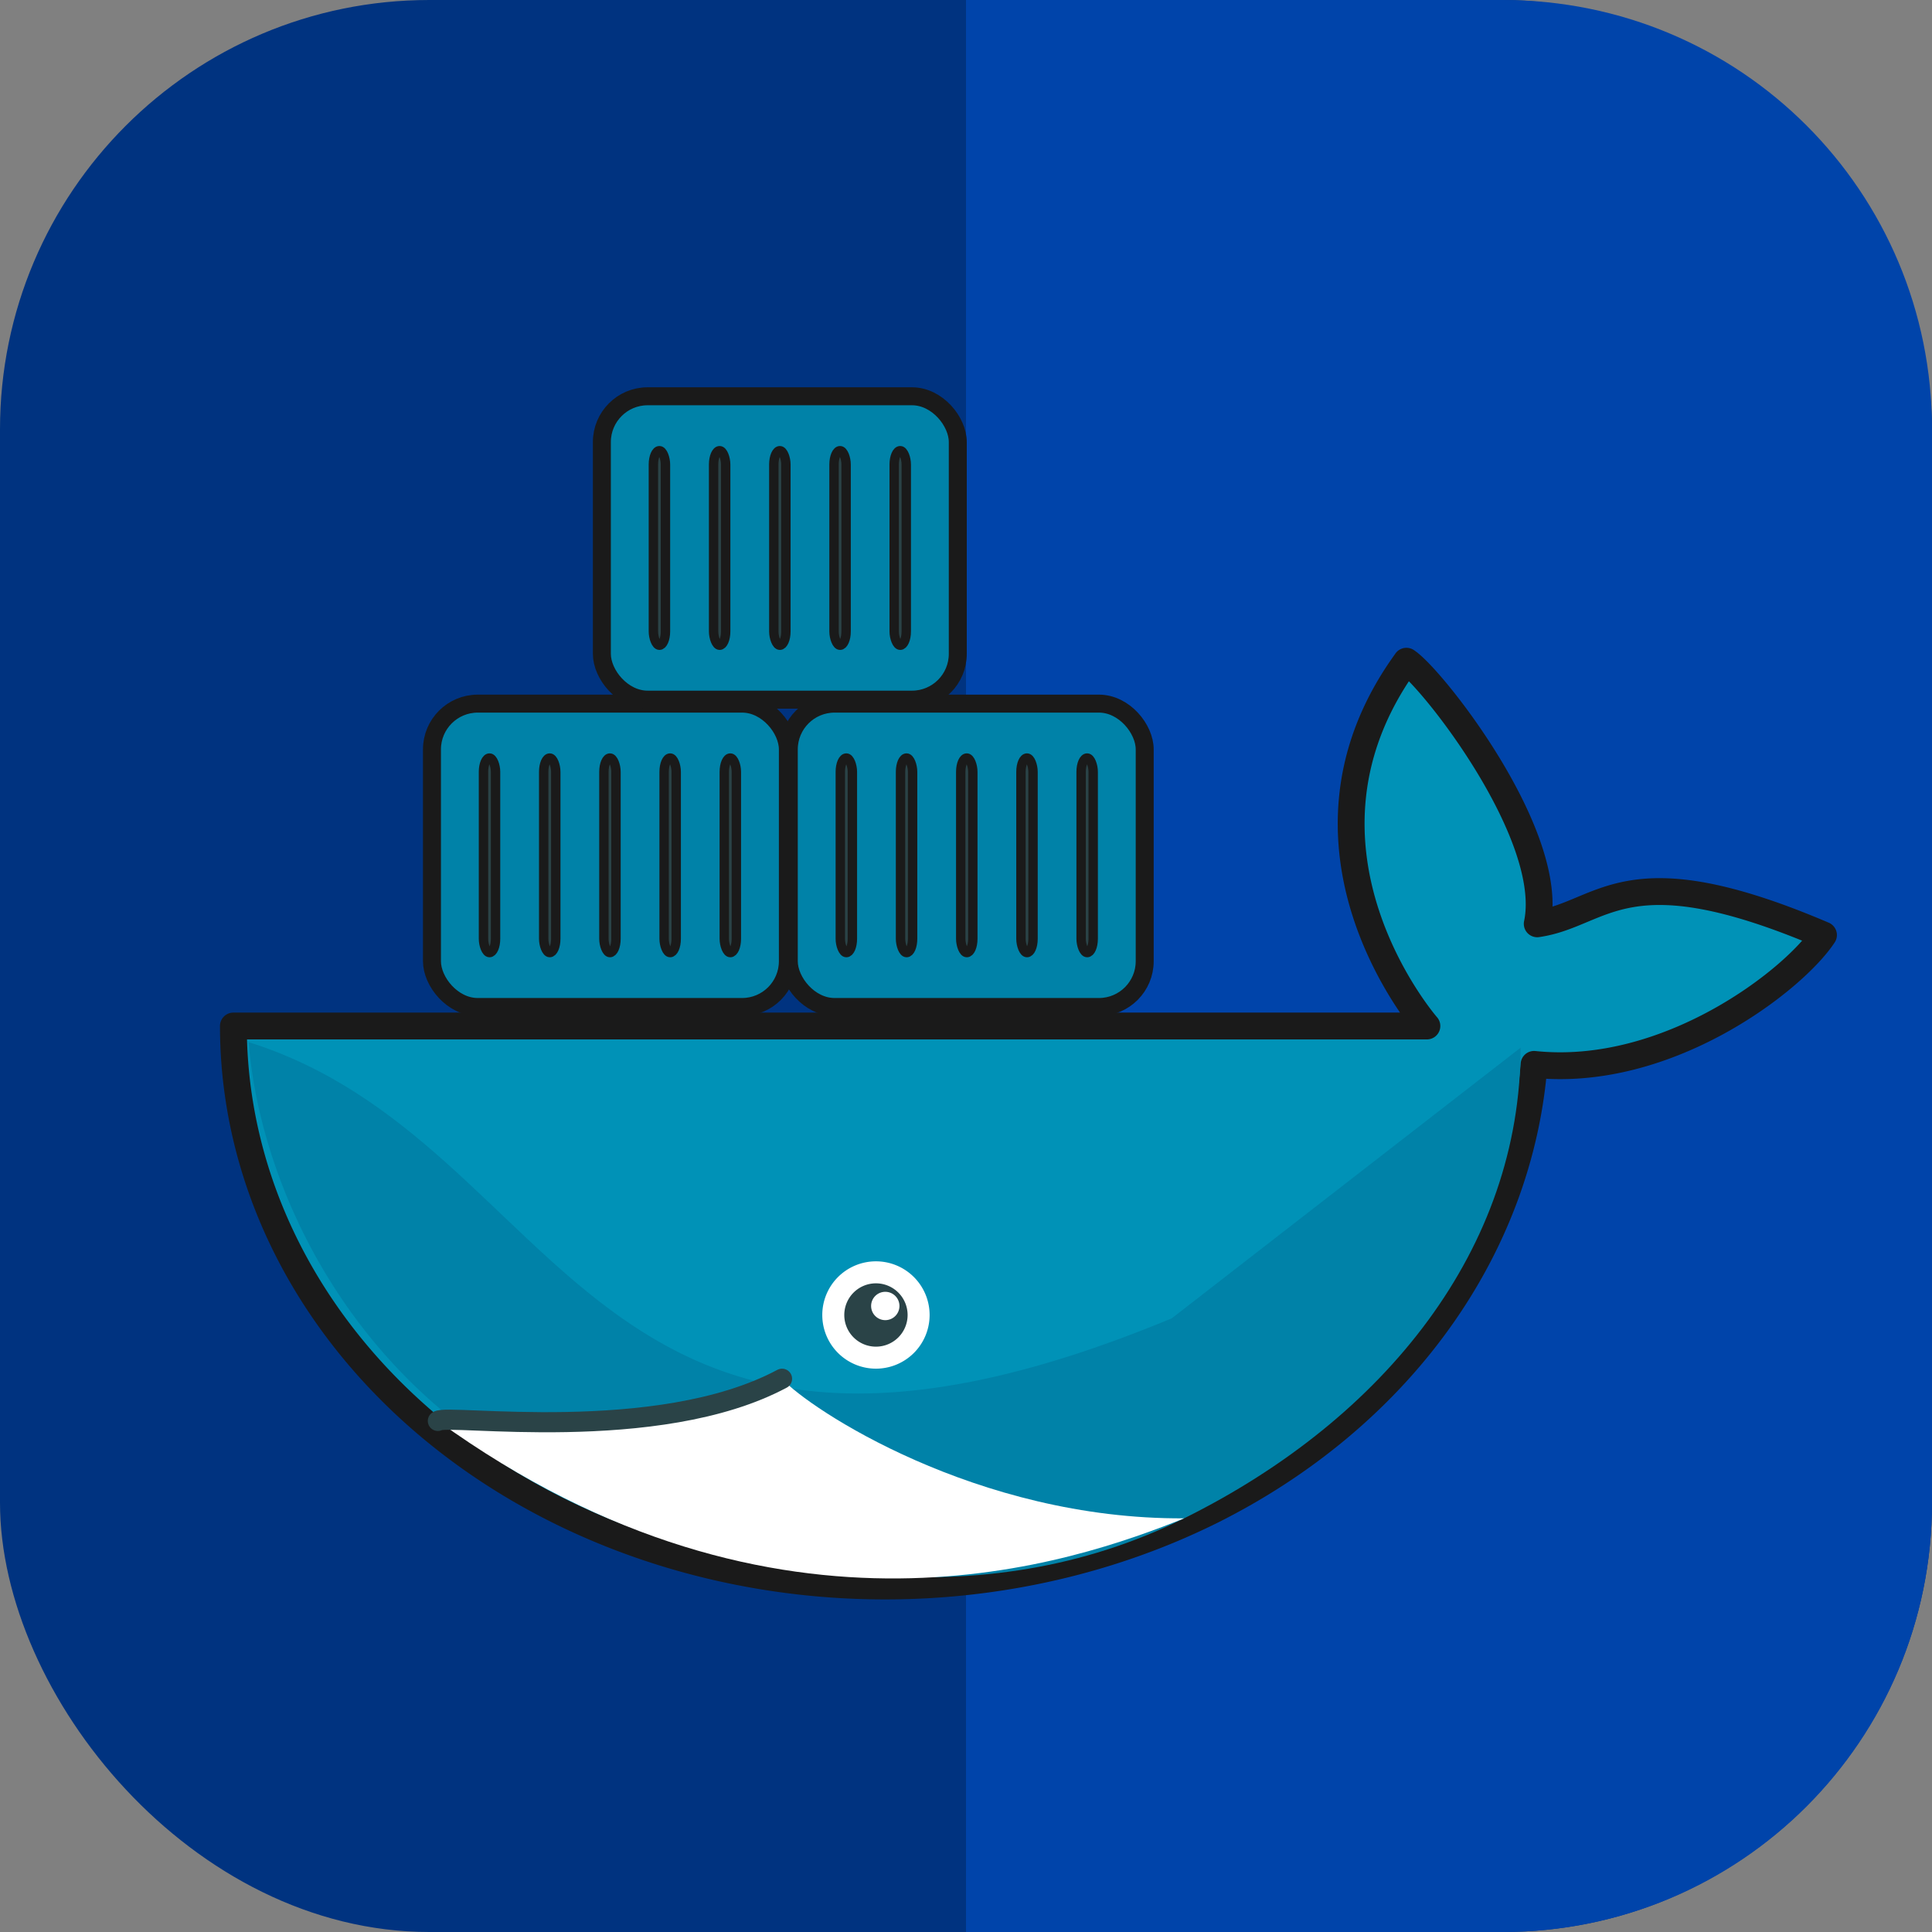 <?xml version="1.0" encoding="UTF-8" standalone="no"?>
<!-- Created with Inkscape (http://www.inkscape.org/) -->

<svg
   width="36"
   height="36"
   viewBox="0 0 36 36"
   version="1.1"
   id="svg18171"
   xml:space="preserve"
   inkscape:version="1.2.2 (b0a8486541, 2022-12-01)"
   sodipodi:docname="docker.svg"
   xmlns:inkscape="http://www.inkscape.org/namespaces/inkscape"
   xmlns:sodipodi="http://sodipodi.sourceforge.net/DTD/sodipodi-0.dtd"
   xmlns="http://www.w3.org/2000/svg"
   xmlns:svg="http://www.w3.org/2000/svg"><rect x="0" y="0" width="36" height="36" fill="#808080" stroke="none"/><sodipodi:namedview
     id="namedview18173"
     pagecolor="#505050"
     bordercolor="#ffffff"
     borderopacity="1"
     inkscape:showpageshadow="0"
     inkscape:pageopacity="0"
     inkscape:pagecheckerboard="1"
     inkscape:deskcolor="#505050"
     inkscape:document-units="px"
     showgrid="false"
     inkscape:zoom="5.3115544"
     inkscape:cx="18.073805"
     inkscape:cy="9.8841123"
     inkscape:window-width="1366"
     inkscape:window-height="701"
     inkscape:window-x="0"
     inkscape:window-y="0"
     inkscape:window-maximized="1"
     inkscape:current-layer="layer1" /><defs
     id="defs18168" /><g
     inkscape:label="Camada 1"
     inkscape:groupmode="layer"
     id="layer1"><rect
       style="fill:#003380;stroke-width:2.447;stroke-miterlimit:0;fill-opacity:1"
       id="rect18292"
       width="36"
       height="36"
       x="-4.4408921e-15"
       y="3.5527137e-15"
       rx="8" /><path
       id="rect8131"
       style="fill:#0044aa;fill-opacity:1;stroke-width:2.447;stroke-miterlimit:0"
       d="m 18,0 v 36 h 10 c 4.432,0 8,-3.568 8,-8 V 8 C 36,3.568 32.432,0 28,0 Z" /><g
       id="g5790"
       transform="translate(33.991,20.646)"><path
         id="path436"
         style="fill:#0092b7;fill-opacity:1;stroke:#1a1a1a;stroke-width:0.5;stroke-linecap:round;stroke-linejoin:round;stroke-miterlimit:0;stroke-dasharray:none"
         d="m -7.784,-8.325 c -2.522,3.475 0.381,6.797 0.381,6.797 H -17.497 -29.642 a 12.146,10.436 0 0 0 6.072,9.037 12.146,10.436 0 0 0 12.146,0 12.146,10.436 0 0 0 6.018,-8.322 c 2.498,0.261 4.851,-1.581 5.393,-2.41 -3.706,-1.583 -4.086,-0.389 -5.334,-0.209 0.35,-1.66 -1.974,-4.599 -2.438,-4.893 z" /></g><path
       id="path4059"
       style="fill:#0082a8;fill-opacity:1;stroke-width:1.174;stroke-linecap:round;stroke-linejoin:round;stroke-miterlimit:0"
       d="m 28.334,19.522 c 0,3.728 -2.51,6.905 -6.268,8.769 -3.758,1.864 -8.064,1.17 -11.822,-0.694 -3.758,-1.864 -5.402,-5.538 -5.612,-8.179 5.972,1.878 6.248,9.694 17.202,5.147 z"
       sodipodi:nodetypes="cssccc" /><path
       style="fill:#ffffff;fill-opacity:1;stroke:none;stroke-width:0.2;stroke-linecap:round;stroke-linejoin:round;stroke-miterlimit:0;stroke-dasharray:none;stroke-opacity:1"
       d="m 8.159,26.477 c 0,0 4.864,0.198 6.413,-0.786 0.499,0.554 3.622,2.626 7.494,2.601 -2.014,0.804 -7.532,2.787 -13.907,-1.815 z"
       id="path4057"
       sodipodi:nodetypes="cccc" /><path
       style="fill:none;fill-opacity:1;stroke:#2a4347;stroke-width:0.375;stroke-linecap:round;stroke-linejoin:round;stroke-miterlimit:0;stroke-dasharray:none;stroke-opacity:1"
       d="m 8.159,26.477 c 0.16,-0.138 4.092,0.455 6.413,-0.786"
       id="path555" /><g
       id="g3992"
       transform="translate(66.27,1.777)"><path
         id="path3608"
         style="fill:#ffffff;stroke-width:0.538;stroke-linecap:round;stroke-linejoin:round;stroke-miterlimit:0"
         d="m -48.948,22.726 a 1,1 0 0 1 -1,1 1,1 0 0 1 -1,-1 1,1 0 0 1 1,-1 1,1 0 0 1 1,1 z" /><path
         id="circle3610"
         style="fill:#2a4347;stroke-width:0.317;stroke-linecap:round;stroke-linejoin:round;stroke-miterlimit:0"
         d="m -49.358,22.726 a 0.59,0.59 0 0 1 -0.59,0.59 0.59,0.59 0 0 1 -0.59,-0.59 0.59,0.59 0 0 1 0.59,-0.59 0.59,0.59 0 0 1 0.59,0.59 z" /><path
         id="circle3888"
         style="fill:#ffffff;stroke-width:0.142;stroke-linecap:round;stroke-linejoin:round;stroke-miterlimit:0"
         d="m -49.51,22.558 a 0.264,0.264 0 0 1 -0.264,0.264 0.264,0.264 0 0 1 -0.264,-0.264 0.264,0.264 0 0 1 0.264,-0.264 0.264,0.264 0 0 1 0.264,0.264 z" /></g><g
       id="g5754"
       transform="translate(38.573,2.688)"
       style="stroke:#1a1a1a"><rect
         style="fill:#0082a8;fill-opacity:1;stroke:#1a1a1a;stroke-width:0.335;stroke-linecap:round;stroke-linejoin:round;stroke-miterlimit:0;stroke-dasharray:none;stroke-opacity:1"
         id="rect5074"
         width="6.632"
         height="5.653"
         x="-30.524"
         y="10.423"
         ry="0.853" /><g
         id="g5745"
         transform="translate(-0.251,-0.011)"
         style="stroke:#1a1a1a"><rect
           style="fill:#2a4347;fill-opacity:1;stroke:#1a1a1a;stroke-width:0.175;stroke-linecap:round;stroke-linejoin:round;stroke-miterlimit:0;stroke-dasharray:none;stroke-opacity:1"
           id="rect5609"
           width="0.225"
           height="3.625"
           x="-29.313"
           y="11.448"
           ry="0.257" /><rect
           style="fill:#2a4347;fill-opacity:1;stroke:#1a1a1a;stroke-width:0.175;stroke-linecap:round;stroke-linejoin:round;stroke-miterlimit:0;stroke-dasharray:none;stroke-opacity:1"
           id="rect5732"
           width="0.225"
           height="3.625"
           x="-28.191"
           y="11.448"
           ry="0.257" /><rect
           style="fill:#2a4347;fill-opacity:1;stroke:#1a1a1a;stroke-width:0.175;stroke-linecap:round;stroke-linejoin:round;stroke-miterlimit:0;stroke-dasharray:none;stroke-opacity:1"
           id="rect5734"
           width="0.225"
           height="3.625"
           x="-27.069"
           y="11.448"
           ry="0.257" /><rect
           style="fill:#2a4347;fill-opacity:1;stroke:#1a1a1a;stroke-width:0.175;stroke-linecap:round;stroke-linejoin:round;stroke-miterlimit:0;stroke-dasharray:none;stroke-opacity:1"
           id="rect5736"
           width="0.225"
           height="3.625"
           x="-25.947"
           y="11.448"
           ry="0.257" /><rect
           style="fill:#2a4347;fill-opacity:1;stroke:#1a1a1a;stroke-width:0.175;stroke-linecap:round;stroke-linejoin:round;stroke-miterlimit:0;stroke-dasharray:none;stroke-opacity:1"
           id="rect5738"
           width="0.225"
           height="3.625"
           x="-24.826"
           y="11.448"
           ry="0.257" /></g></g><g
       id="g5770"
       transform="translate(45.222,2.688)"
       style="stroke:#1a1a1a"><rect
         style="fill:#0082a8;fill-opacity:1;stroke:#1a1a1a;stroke-width:0.335;stroke-linecap:round;stroke-linejoin:round;stroke-miterlimit:0;stroke-dasharray:none;stroke-opacity:1"
         id="rect5756"
         width="6.632"
         height="5.653"
         x="-30.524"
         y="10.423"
         ry="0.853" /><g
         id="g5768"
         transform="translate(-0.251,-0.011)"
         style="stroke:#1a1a1a"><rect
           style="fill:#2a4347;fill-opacity:1;stroke:#1a1a1a;stroke-width:0.175;stroke-linecap:round;stroke-linejoin:round;stroke-miterlimit:0;stroke-dasharray:none;stroke-opacity:1"
           id="rect5758"
           width="0.225"
           height="3.625"
           x="-29.313"
           y="11.448"
           ry="0.257" /><rect
           style="fill:#2a4347;fill-opacity:1;stroke:#1a1a1a;stroke-width:0.175;stroke-linecap:round;stroke-linejoin:round;stroke-miterlimit:0;stroke-dasharray:none;stroke-opacity:1"
           id="rect5760"
           width="0.225"
           height="3.625"
           x="-28.191"
           y="11.448"
           ry="0.257" /><rect
           style="fill:#2a4347;fill-opacity:1;stroke:#1a1a1a;stroke-width:0.175;stroke-linecap:round;stroke-linejoin:round;stroke-miterlimit:0;stroke-dasharray:none;stroke-opacity:1"
           id="rect5762"
           width="0.225"
           height="3.625"
           x="-27.069"
           y="11.448"
           ry="0.257" /><rect
           style="fill:#2a4347;fill-opacity:1;stroke:#1a1a1a;stroke-width:0.175;stroke-linecap:round;stroke-linejoin:round;stroke-miterlimit:0;stroke-dasharray:none;stroke-opacity:1"
           id="rect5764"
           width="0.225"
           height="3.625"
           x="-25.947"
           y="11.448"
           ry="0.257" /><rect
           style="fill:#2a4347;fill-opacity:1;stroke:#1a1a1a;stroke-width:0.175;stroke-linecap:round;stroke-linejoin:round;stroke-miterlimit:0;stroke-dasharray:none;stroke-opacity:1"
           id="rect5766"
           width="0.225"
           height="3.625"
           x="-24.826"
           y="11.448"
           ry="0.257" /></g></g><g
       id="g5786"
       transform="translate(41.739,-3.039)"
       style="stroke:#1a1a1a"><rect
         style="fill:#0082a8;fill-opacity:1;stroke:#1a1a1a;stroke-width:0.335;stroke-linecap:round;stroke-linejoin:round;stroke-miterlimit:0;stroke-dasharray:none;stroke-opacity:1"
         id="rect5772"
         width="6.632"
         height="5.653"
         x="-30.524"
         y="10.423"
         ry="0.853" /><g
         id="g5784"
         transform="translate(-0.251,-0.011)"
         style="stroke:#1a1a1a"><rect
           style="fill:#2a4347;fill-opacity:1;stroke:#1a1a1a;stroke-width:0.175;stroke-linecap:round;stroke-linejoin:round;stroke-miterlimit:0;stroke-dasharray:none;stroke-opacity:1"
           id="rect5774"
           width="0.225"
           height="3.625"
           x="-29.313"
           y="11.448"
           ry="0.257" /><rect
           style="fill:#2a4347;fill-opacity:1;stroke:#1a1a1a;stroke-width:0.175;stroke-linecap:round;stroke-linejoin:round;stroke-miterlimit:0;stroke-dasharray:none;stroke-opacity:1"
           id="rect5776"
           width="0.225"
           height="3.625"
           x="-28.191"
           y="11.448"
           ry="0.257" /><rect
           style="fill:#2a4347;fill-opacity:1;stroke:#1a1a1a;stroke-width:0.175;stroke-linecap:round;stroke-linejoin:round;stroke-miterlimit:0;stroke-dasharray:none;stroke-opacity:1"
           id="rect5778"
           width="0.225"
           height="3.625"
           x="-27.069"
           y="11.448"
           ry="0.257" /><rect
           style="fill:#2a4347;fill-opacity:1;stroke:#1a1a1a;stroke-width:0.175;stroke-linecap:round;stroke-linejoin:round;stroke-miterlimit:0;stroke-dasharray:none;stroke-opacity:1"
           id="rect5780"
           width="0.225"
           height="3.625"
           x="-25.947"
           y="11.448"
           ry="0.257" /><rect
           style="fill:#2a4347;fill-opacity:1;stroke:#1a1a1a;stroke-width:0.175;stroke-linecap:round;stroke-linejoin:round;stroke-miterlimit:0;stroke-dasharray:none;stroke-opacity:1"
           id="rect5782"
           width="0.225"
           height="3.625"
           x="-24.826"
           y="11.448"
           ry="0.257" /></g></g></g></svg>
